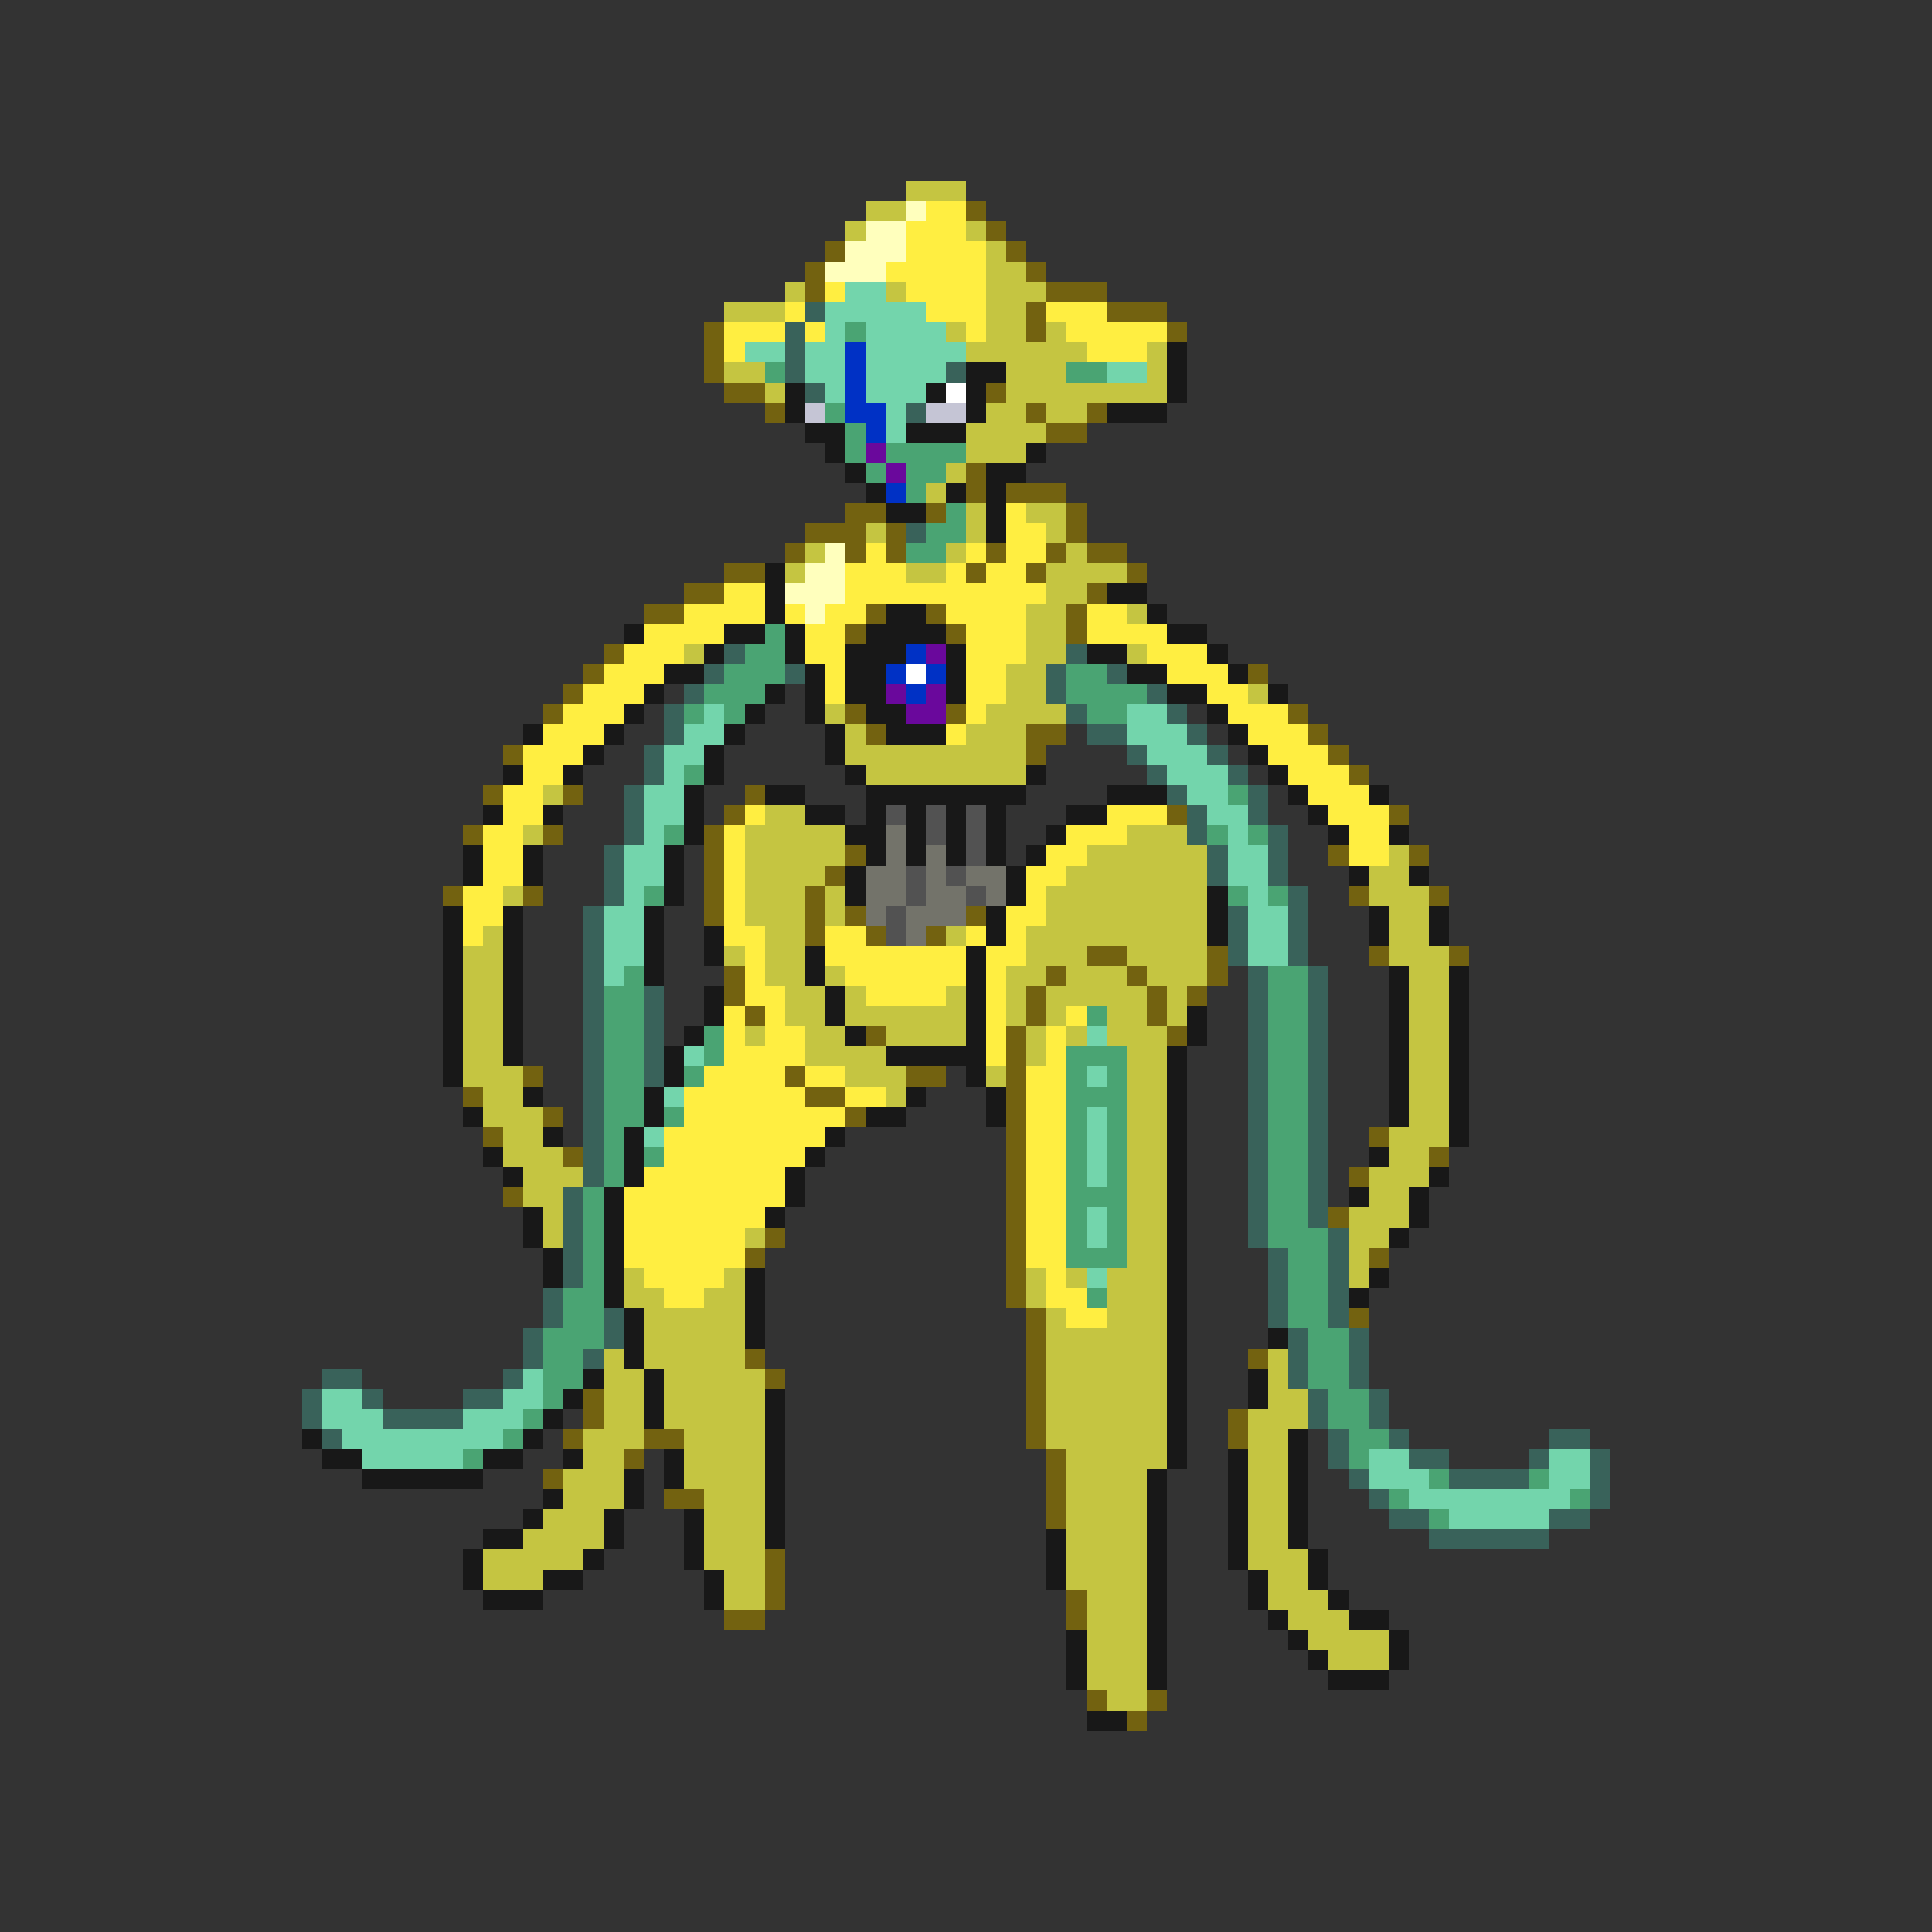 <svg xmlns="http://www.w3.org/2000/svg" viewBox="0 -0.5 96 96" shape-rendering="crispEdges">
<rect x="0" y="-0.5" width="96" height="96" fill="#333333" stroke="none"/>
<path stroke="#c5c541" d="M45 9h3M43 10h2M42 11h1M48 11h1M49 12h1M49 13h2M39 14h1M44 14h1M49 14h3M36 15h3M49 15h2M47 16h1M49 16h2M52 16h1M48 17h6M57 17h1M36 18h2M50 18h3M57 18h1M38 19h1M50 19h8M49 20h2M52 20h2M48 21h4M48 22h3M47 23h1M46 24h1M48 25h1M51 25h2M43 26h1M48 26h1M52 26h1M40 27h1M47 27h1M53 27h1M39 28h1M45 28h2M52 28h4M52 29h2M51 30h2M56 30h1M51 31h2M34 32h1M51 32h2M56 32h1M50 33h2M50 34h2M62 34h1M41 35h1M49 35h4M42 36h1M48 36h3M42 37h9M43 38h8M27 39h1M38 40h2M26 41h1M37 41h5M56 41h3M37 42h5M54 42h6M69 42h1M37 43h4M53 43h7M68 43h2M25 44h1M37 44h3M41 44h1M52 44h8M68 44h3M37 45h3M41 45h1M52 45h8M69 45h2M24 46h1M38 46h2M47 46h1M51 46h9M69 46h2M23 47h2M36 47h1M38 47h2M51 47h3M56 47h4M69 47h3M23 48h2M38 48h2M41 48h1M50 48h2M53 48h3M57 48h3M70 48h2M23 49h2M39 49h2M42 49h1M47 49h1M50 49h1M52 49h5M58 49h1M70 49h2M23 50h2M39 50h2M42 50h6M50 50h1M52 50h1M55 50h2M58 50h1M70 50h2M23 51h2M37 51h1M40 51h2M44 51h4M51 51h1M53 51h1M55 51h3M70 51h2M23 52h2M40 52h4M51 52h1M56 52h2M70 52h2M23 53h3M42 53h3M49 53h1M56 53h2M70 53h2M24 54h2M44 54h1M56 54h2M70 54h2M24 55h3M56 55h2M70 55h2M25 56h2M56 56h2M69 56h3M25 57h3M56 57h2M69 57h2M26 58h3M56 58h2M68 58h3M26 59h2M56 59h2M68 59h2M27 60h1M56 60h2M67 60h3M27 61h1M37 61h1M56 61h2M67 61h2M56 62h2M67 62h1M31 63h1M36 63h1M51 63h1M53 63h1M55 63h3M67 63h1M31 64h2M35 64h2M51 64h1M55 64h3M32 65h5M52 65h1M55 65h3M32 66h5M52 66h6M30 67h1M32 67h5M52 67h6M63 67h1M30 68h2M33 68h5M52 68h6M63 68h1M30 69h2M33 69h5M52 69h6M63 69h2M30 70h2M33 70h5M52 70h6M62 70h3M29 71h3M34 71h4M52 71h6M62 71h2M29 72h2M34 72h4M53 72h5M62 72h2M28 73h3M34 73h4M53 73h4M62 73h2M28 74h3M35 74h3M53 74h4M62 74h2M27 75h3M35 75h3M53 75h4M62 75h2M26 76h4M35 76h3M53 76h4M62 76h2M24 77h5M35 77h3M53 77h4M62 77h3M24 78h3M36 78h2M53 78h4M63 78h2M36 79h2M54 79h3M63 79h3M54 80h3M64 80h3M54 81h3M65 81h4M54 82h3M66 82h3M54 83h3M55 84h2" />
<path stroke="#ffffbd" d="M45 10h1M43 11h2M42 12h3M41 13h3M41 27h1M40 28h2M39 29h3M40 30h1" />
<path stroke="#ffee41" d="M46 10h2M45 11h3M45 12h4M44 13h5M41 14h1M45 14h4M39 15h1M46 15h3M52 15h3M36 16h3M40 16h1M48 16h1M53 16h5M36 17h1M54 17h3M50 25h1M50 26h2M43 27h1M48 27h1M50 27h2M42 28h3M47 28h1M49 28h2M36 29h2M42 29h10M34 30h4M39 30h1M41 30h2M47 30h4M54 30h2M32 31h4M40 31h2M48 31h3M54 31h4M31 32h3M40 32h2M48 32h3M57 32h3M30 33h3M41 33h1M48 33h2M58 33h3M29 34h3M41 34h1M48 34h2M60 34h2M28 35h3M48 35h1M61 35h3M27 36h3M47 36h1M62 36h3M26 37h3M63 37h3M26 38h2M64 38h3M25 39h2M65 39h3M25 40h2M37 40h1M55 40h3M66 40h3M24 41h2M36 41h1M53 41h3M67 41h2M24 42h2M36 42h1M52 42h2M67 42h2M24 43h2M36 43h1M51 43h2M23 44h2M36 44h1M51 44h1M23 45h2M36 45h1M50 45h2M23 46h1M36 46h2M41 46h2M48 46h1M50 46h1M37 47h1M41 47h7M49 47h2M37 48h1M42 48h6M49 48h1M37 49h2M43 49h4M49 49h1M36 50h1M38 50h1M49 50h1M53 50h1M36 51h1M38 51h2M49 51h1M52 51h1M36 52h4M49 52h1M52 52h1M35 53h4M40 53h2M51 53h2M34 54h6M42 54h2M51 54h2M34 55h8M51 55h2M33 56h8M51 56h2M33 57h7M51 57h2M32 58h7M51 58h2M31 59h8M51 59h2M31 60h7M51 60h2M31 61h6M51 61h2M31 62h6M51 62h2M32 63h4M52 63h1M33 64h2M52 64h2M53 65h2" />
<path stroke="#736210" d="M48 10h1M49 11h1M41 12h1M50 12h1M40 13h1M51 13h1M40 14h1M52 14h3M51 15h1M55 15h3M35 16h1M51 16h1M58 16h1M35 17h1M35 18h1M36 19h2M49 19h1M38 20h1M51 20h1M54 20h1M52 21h2M48 23h1M48 24h1M50 24h3M42 25h2M46 25h1M53 25h1M40 26h3M44 26h1M53 26h1M39 27h1M42 27h1M44 27h1M49 27h1M52 27h1M54 27h2M36 28h2M48 28h1M51 28h1M56 28h1M34 29h2M54 29h1M32 30h2M43 30h1M46 30h1M53 30h1M42 31h1M47 31h1M53 31h1M30 32h1M29 33h1M62 33h1M28 34h1M27 35h1M42 35h1M47 35h1M64 35h1M43 36h1M51 36h2M65 36h1M25 37h1M51 37h1M66 37h1M67 38h1M24 39h1M28 39h1M37 39h1M36 40h1M58 40h1M69 40h1M23 41h1M27 41h1M35 41h1M35 42h1M42 42h1M66 42h1M70 42h1M35 43h1M41 43h1M22 44h1M26 44h1M35 44h1M40 44h1M67 44h1M71 44h1M35 45h1M40 45h1M42 45h1M48 45h1M40 46h1M43 46h1M46 46h1M54 47h2M60 47h1M68 47h1M72 47h1M36 48h1M52 48h1M56 48h1M60 48h1M36 49h1M51 49h1M57 49h1M59 49h1M37 50h1M51 50h1M57 50h1M43 51h1M50 51h1M58 51h1M50 52h1M26 53h1M39 53h1M45 53h2M50 53h1M23 54h1M40 54h2M50 54h1M27 55h1M42 55h1M50 55h1M24 56h1M50 56h1M68 56h1M28 57h1M50 57h1M71 57h1M50 58h1M67 58h1M25 59h1M50 59h1M50 60h1M66 60h1M38 61h1M50 61h1M37 62h1M50 62h1M68 62h1M50 63h1M50 64h1M51 65h1M67 65h1M51 66h1M37 67h1M51 67h1M62 67h1M38 68h1M51 68h1M29 69h1M51 69h1M29 70h1M51 70h1M61 70h1M28 71h1M32 71h2M51 71h1M61 71h1M31 72h1M52 72h1M27 73h1M52 73h1M33 74h2M52 74h1M52 75h1M38 77h1M38 78h1M38 79h1M53 79h1M36 80h2M53 80h1M54 84h1M57 84h1M56 85h1" />
<path stroke="#73d5ac" d="M42 14h2M41 15h5M41 16h1M43 16h4M37 17h2M40 17h2M43 17h5M40 18h2M43 18h4M55 18h2M41 19h1M43 19h3M44 20h1M44 21h1M35 35h1M56 35h2M34 36h2M56 36h3M33 37h2M57 37h3M33 38h1M58 38h3M32 39h2M59 39h2M32 40h2M60 40h2M32 41h1M61 41h1M31 42h2M61 42h2M31 43h2M61 43h2M31 44h1M62 44h1M30 45h2M62 45h2M30 46h2M62 46h2M30 47h2M62 47h2M30 48h1M54 51h1M34 52h1M54 53h1M33 54h1M54 55h1M32 56h1M54 56h1M54 57h1M54 58h1M54 60h1M54 61h1M54 63h1M26 68h1M16 69h2M25 69h2M16 70h3M23 70h3M17 71h8M18 72h5M68 72h2M77 72h2M68 73h3M77 73h2M70 74h8M72 75h5" />
<path stroke="#39625a" d="M40 15h1M39 16h1M39 17h1M39 18h1M47 18h1M40 19h1M45 20h1M45 26h1M36 32h1M53 32h1M35 33h1M39 33h1M52 33h1M55 33h1M34 34h1M52 34h1M57 34h1M33 35h1M53 35h1M58 35h1M33 36h1M54 36h2M59 36h1M32 37h1M56 37h1M60 37h1M32 38h1M57 38h1M61 38h1M31 39h1M58 39h1M62 39h1M31 40h1M59 40h1M62 40h1M31 41h1M59 41h1M63 41h1M30 42h1M60 42h1M63 42h1M30 43h1M60 43h1M63 43h1M30 44h1M64 44h1M29 45h1M61 45h1M64 45h1M29 46h1M61 46h1M64 46h1M29 47h1M61 47h1M64 47h1M29 48h1M62 48h1M65 48h1M29 49h1M32 49h1M62 49h1M65 49h1M29 50h1M32 50h1M62 50h1M65 50h1M29 51h1M32 51h1M62 51h1M65 51h1M29 52h1M32 52h1M62 52h1M65 52h1M29 53h1M32 53h1M62 53h1M65 53h1M29 54h1M62 54h1M65 54h1M29 55h1M62 55h1M65 55h1M29 56h1M62 56h1M65 56h1M29 57h1M62 57h1M65 57h1M29 58h1M62 58h1M65 58h1M28 59h1M62 59h1M65 59h1M28 60h1M62 60h1M65 60h1M28 61h1M62 61h1M66 61h1M28 62h1M63 62h1M66 62h1M28 63h1M63 63h1M66 63h1M27 64h1M63 64h1M66 64h1M27 65h1M30 65h1M63 65h1M66 65h1M26 66h1M30 66h1M64 66h1M67 66h1M26 67h1M29 67h1M64 67h1M67 67h1M16 68h2M25 68h1M64 68h1M67 68h1M15 69h1M18 69h1M23 69h2M65 69h1M68 69h1M15 70h1M19 70h4M65 70h1M68 70h1M16 71h1M66 71h1M69 71h1M77 71h2M66 72h1M70 72h2M76 72h1M79 72h1M67 73h1M72 73h4M79 73h1M68 74h1M79 74h1M69 75h2M77 75h2M71 76h6" />
<path stroke="#4aa473" d="M42 16h1M38 18h1M53 18h2M41 20h1M42 21h1M42 22h1M44 22h4M43 23h1M45 23h2M45 24h1M47 25h1M46 26h2M45 27h2M38 31h1M37 32h2M36 33h3M53 33h2M35 34h3M53 34h4M34 35h1M36 35h1M54 35h2M34 38h1M61 39h1M33 41h1M60 41h1M62 41h1M32 44h1M61 44h1M63 44h1M31 48h1M63 48h2M30 49h2M63 49h2M30 50h2M54 50h1M63 50h2M30 51h2M35 51h1M63 51h2M30 52h2M35 52h1M53 52h3M63 52h2M30 53h2M34 53h1M53 53h1M55 53h1M63 53h2M30 54h2M53 54h3M63 54h2M30 55h2M33 55h1M53 55h1M55 55h1M63 55h2M30 56h1M53 56h1M55 56h1M63 56h2M30 57h1M32 57h1M53 57h1M55 57h1M63 57h2M30 58h1M53 58h1M55 58h1M63 58h2M29 59h1M53 59h3M63 59h2M29 60h1M53 60h1M55 60h1M63 60h2M29 61h1M53 61h1M55 61h1M63 61h3M29 62h1M53 62h3M64 62h2M29 63h1M64 63h2M28 64h2M54 64h1M64 64h2M28 65h2M64 65h2M27 66h3M65 66h2M27 67h2M65 67h2M27 68h2M65 68h2M27 69h1M66 69h2M26 70h1M66 70h2M25 71h1M67 71h2M23 72h1M67 72h1M71 73h1M76 73h1M69 74h1M78 74h1M71 75h1" />
<path stroke="#0031c5" d="M42 17h1M42 18h1M42 19h1M42 20h2M43 21h1M44 24h1M45 32h1M44 33h1M46 33h1M45 34h1" />
<path stroke="#181818" d="M58 17h1M48 18h2M58 18h1M39 19h1M46 19h1M48 19h1M58 19h1M39 20h1M48 20h1M55 20h3M40 21h2M45 21h3M41 22h1M51 22h1M42 23h1M49 23h2M43 24h1M47 24h1M49 24h1M44 25h2M49 25h1M49 26h1M38 28h1M38 29h1M55 29h2M38 30h1M44 30h2M57 30h1M31 31h1M36 31h2M39 31h1M43 31h4M58 31h2M35 32h1M39 32h1M42 32h3M47 32h1M54 32h2M60 32h1M33 33h2M40 33h1M42 33h2M47 33h1M56 33h2M61 33h1M32 34h1M38 34h1M40 34h1M42 34h2M47 34h1M58 34h2M63 34h1M31 35h1M37 35h1M40 35h1M43 35h2M60 35h1M26 36h1M30 36h1M36 36h1M41 36h1M44 36h3M61 36h1M29 37h1M35 37h1M41 37h1M62 37h1M25 38h1M28 38h1M35 38h1M42 38h1M51 38h1M63 38h1M34 39h1M38 39h2M43 39h8M55 39h3M64 39h1M68 39h1M24 40h1M27 40h1M34 40h1M40 40h2M43 40h1M45 40h1M47 40h1M49 40h1M53 40h2M65 40h1M34 41h1M42 41h2M45 41h1M47 41h1M49 41h1M52 41h1M66 41h1M69 41h1M23 42h1M26 42h1M33 42h1M43 42h1M45 42h1M47 42h1M49 42h1M51 42h1M23 43h1M26 43h1M33 43h1M42 43h1M50 43h1M67 43h1M70 43h1M33 44h1M42 44h1M50 44h1M60 44h1M22 45h1M25 45h1M32 45h1M49 45h1M60 45h1M68 45h1M71 45h1M22 46h1M25 46h1M32 46h1M35 46h1M49 46h1M60 46h1M68 46h1M71 46h1M22 47h1M25 47h1M32 47h1M35 47h1M40 47h1M48 47h1M22 48h1M25 48h1M32 48h1M40 48h1M48 48h1M69 48h1M72 48h1M22 49h1M25 49h1M35 49h1M41 49h1M48 49h1M69 49h1M72 49h1M22 50h1M25 50h1M35 50h1M41 50h1M48 50h1M59 50h1M69 50h1M72 50h1M22 51h1M25 51h1M34 51h1M42 51h1M48 51h1M59 51h1M69 51h1M72 51h1M22 52h1M25 52h1M33 52h1M44 52h5M58 52h1M69 52h1M72 52h1M22 53h1M33 53h1M48 53h1M58 53h1M69 53h1M72 53h1M26 54h1M32 54h1M45 54h1M49 54h1M58 54h1M69 54h1M72 54h1M23 55h1M32 55h1M43 55h2M49 55h1M58 55h1M69 55h1M72 55h1M27 56h1M31 56h1M41 56h1M58 56h1M72 56h1M24 57h1M31 57h1M40 57h1M58 57h1M68 57h1M25 58h1M31 58h1M39 58h1M58 58h1M71 58h1M30 59h1M39 59h1M58 59h1M67 59h1M70 59h1M26 60h1M30 60h1M38 60h1M58 60h1M70 60h1M26 61h1M30 61h1M58 61h1M69 61h1M27 62h1M30 62h1M58 62h1M27 63h1M30 63h1M37 63h1M58 63h1M68 63h1M30 64h1M37 64h1M58 64h1M67 64h1M31 65h1M37 65h1M58 65h1M31 66h1M37 66h1M58 66h1M63 66h1M31 67h1M58 67h1M29 68h1M32 68h1M58 68h1M62 68h1M28 69h1M32 69h1M38 69h1M58 69h1M62 69h1M27 70h1M32 70h1M38 70h1M58 70h1M15 71h1M26 71h1M38 71h1M58 71h1M64 71h1M16 72h2M24 72h2M28 72h1M33 72h1M38 72h1M58 72h1M61 72h1M64 72h1M18 73h6M31 73h1M33 73h1M38 73h1M57 73h1M61 73h1M64 73h1M27 74h1M31 74h1M38 74h1M57 74h1M61 74h1M64 74h1M26 75h1M30 75h1M34 75h1M38 75h1M57 75h1M61 75h1M64 75h1M24 76h2M30 76h1M34 76h1M38 76h1M52 76h1M57 76h1M61 76h1M64 76h1M23 77h1M29 77h1M34 77h1M52 77h1M57 77h1M61 77h1M65 77h1M23 78h1M27 78h2M35 78h1M52 78h1M57 78h1M62 78h1M65 78h1M24 79h3M35 79h1M57 79h1M62 79h1M66 79h1M57 80h1M63 80h1M67 80h2M53 81h1M57 81h1M64 81h1M69 81h1M53 82h1M57 82h1M65 82h1M69 82h1M53 83h1M57 83h1M66 83h3M54 85h2" />
<path stroke="#ffffff" d="M47 19h1M45 33h1" />
<path stroke="#c5c5d5" d="M40 20h1M46 20h2" />
<path stroke="#6a089c" d="M43 22h1M44 23h1M46 32h1M44 34h1M46 34h1M45 35h2" />
<path stroke="#525252" d="M44 40h1M46 40h1M48 40h1M46 41h1M48 41h1M48 42h1M45 43h1M47 43h1M45 44h1M48 44h1M44 45h1M44 46h1" />
<path stroke="#73736a" d="M44 41h1M44 42h1M46 42h1M43 43h2M46 43h1M48 43h2M43 44h2M46 44h2M49 44h1M43 45h1M45 45h3M45 46h1" />
</svg>
